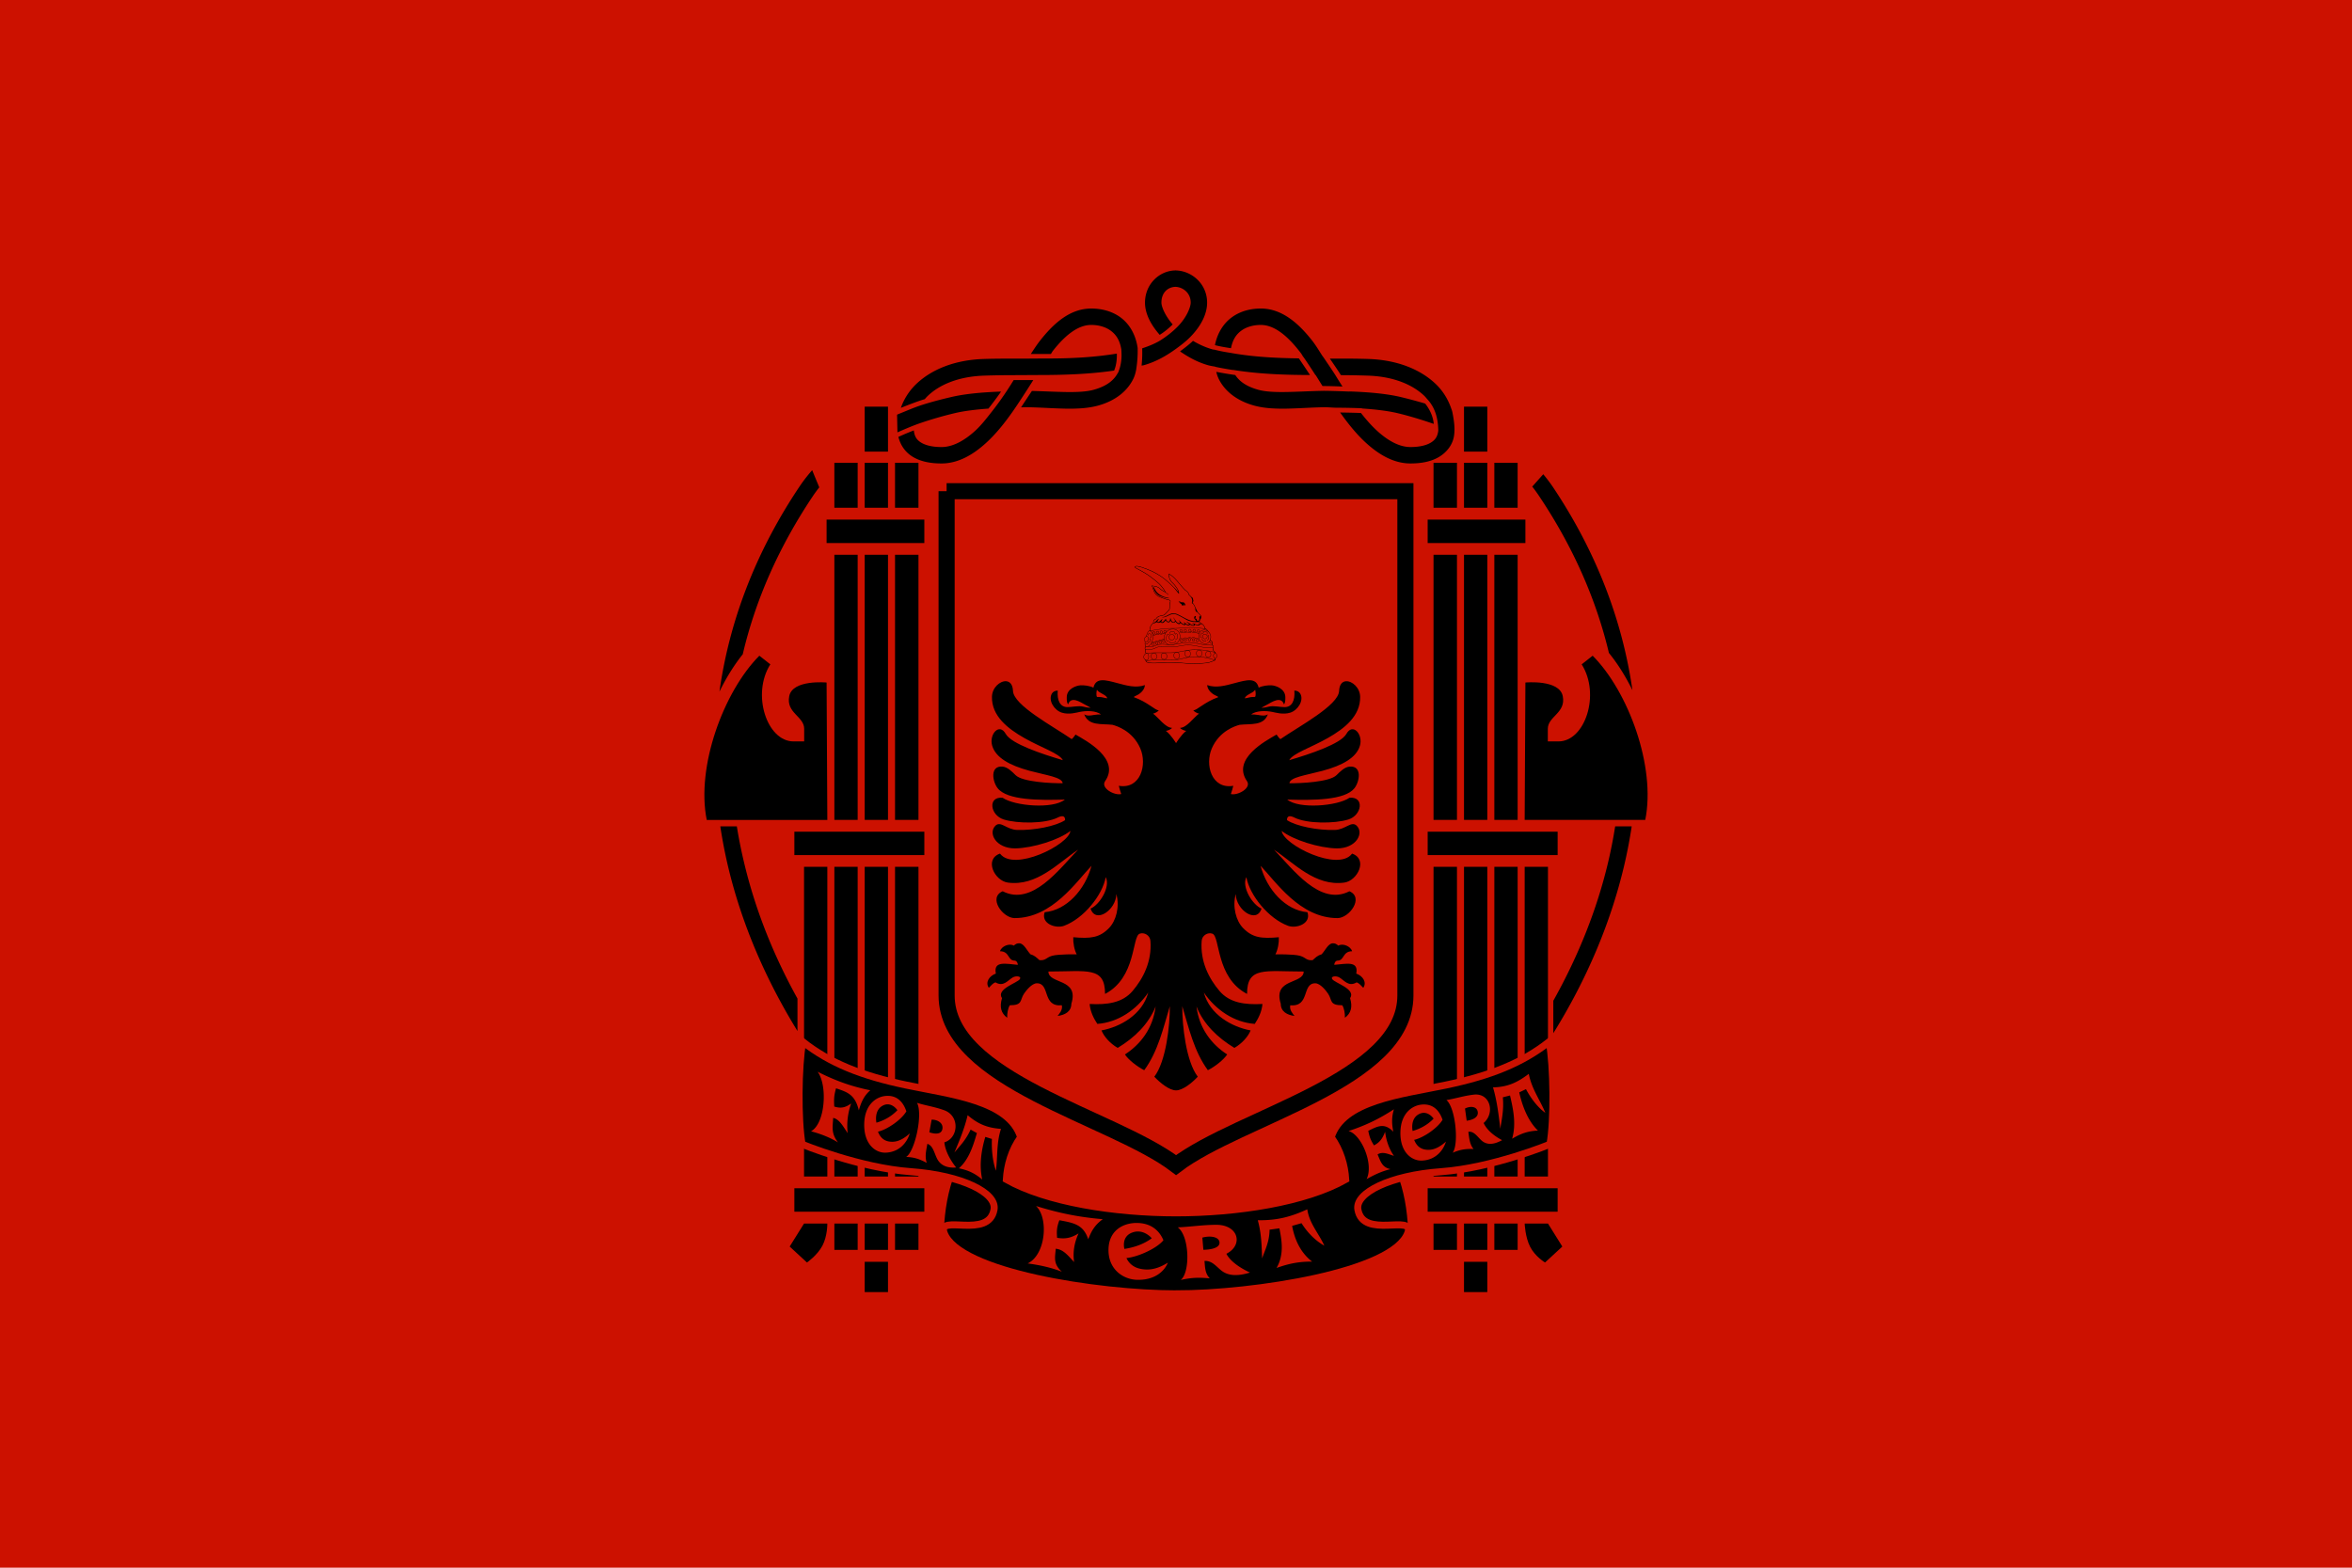 <svg xmlns="http://www.w3.org/2000/svg" height="600" width="900"><path d="M 0,0 H 900 V 600 H 0 Z" fill="#c10"/><path d="m 449.672,103.455 v 0.046 c -6.082,0.14 -11.532,5.256 -11.532,12.33 0,4.064 2.055,8.249 5.626,12.326 2.059,-1.292 3.562,-2.63 4.969,-3.983 -2.933,-3.374 -4.313,-6.824 -4.313,-8.342 0,-3.991 2.599,-5.981 5.344,-6.048 2.758,0.067 5.858,2.204 5.858,6.048 0,1.62 -1.451,5.528 -4.875,9.048 -1.892,1.944 -3.884,3.512 -6.14,5.015 -2.134,1.419 -4.811,2.521 -7.547,3.422 0.058,1.873 0.033,4.252 -0.234,6.61 0.28,-0.054 0.573,-0.063 0.843,-0.142 4.886,-1.399 8.829,-3.744 12.328,-6.282 1.971,-1.428 3.939,-2.942 5.624,-4.687 4.035,-4.171 6.282,-8.701 6.282,-12.983 0,-7.225 -5.904,-12.197 -12,-12.33 v -0.046 h -0.236 z m -32.109,14.626 c -8.176,0 -14.479,5.776 -19.641,12.374 -1.246,1.591 -2.358,3.324 -3.47,5.015 h 7.687 c 0.236,-0.347 0.454,-0.805 0.704,-1.123 4.7,-6.006 9.636,-9.985 14.718,-9.985 2.58,0 5.241,0.646 7.265,2.063 2.026,1.419 3.661,3.531 4.267,7.407 0.009,0.063 -0.006,0.163 0,0.234 0.033,0.278 0.029,0.589 0.046,0.889 0.001,0.038 -0.004,0.058 0,0.096 0.109,2.007 -0.142,4.428 -0.889,6.514 -0.086,0.215 -0.134,0.447 -0.234,0.658 -0.044,0.09 -0.048,0.192 -0.096,0.28 h -0.046 c -1.376,2.668 -3.891,5.189 -9.47,6.704 -5.281,1.436 -13.859,0.663 -23.53,0.422 -0.92,1.328 -2.632,3.953 -4.171,6.282 a 48.69,48.69 0 0 1 2.858,-0.046 c 9.811,0.196 19.004,1.434 26.53,-0.61 7.16,-1.946 11.49,-5.944 13.595,-10.313 0.606,-1.256 0.884,-2.473 1.125,-3.704 0.006,-0.036 -0.006,-0.104 0,-0.14 0.395,-2.446 0.556,-5.132 0.518,-7.265 -0.004,-0.153 0.001,-0.37 0,-0.518 a 3.383,3.383 0 0 0 -0.048,-0.422 c -0.83,-5.306 -3.437,-9.272 -6.797,-11.624 -3.36,-2.35 -7.342,-3.188 -10.923,-3.188 z m 64.875,0 c -3.581,0 -7.468,0.836 -10.831,3.186 -3.186,2.229 -5.739,5.929 -6.702,10.829 1.927,0.512 4.179,0.876 6.14,1.171 0.675,-3.502 2.204,-5.502 4.125,-6.843 2.026,-1.419 4.687,-2.063 7.265,-2.063 5.084,0 10.02,3.98 14.72,9.985 0.261,0.334 0.542,0.667 0.797,1.031 0.217,0.311 0.393,0.667 0.608,0.983 0.199,0.291 0.41,0.564 0.61,0.843 a 240.966,240.966 0 0 1 4.173,6.328 h 0.094 c 0.916,1.465 1.756,2.841 2.624,4.219 2.412,0 5.178,0.081 7.641,0.188 -0.6,-0.945 -1.196,-1.884 -1.829,-2.906 l -0.889,-1.453 c -1.25,-1.973 -2.864,-4.313 -4.219,-6.328 -0.311,-0.475 -0.679,-0.93 -0.985,-1.407 -1.171,-1.823 -2.272,-3.682 -3.61,-5.39 -5.162,-6.598 -11.559,-12.376 -19.733,-12.376 z m -25.923,12.374 c -1.361,1.29 -3.146,2.674 -4.969,4.031 3.115,2.139 6.523,4.091 10.735,5.296 0.556,0.161 1.135,0.268 1.733,0.376 0.335,0.058 0.717,0.109 1.031,0.188 0.004,0.017 -0.004,0.029 0,0.046 1.927,0.431 4.457,0.87 6.704,1.219 -0.006,-0.019 0.008,-0.031 0,-0.048 9.502,1.557 19.476,1.948 29.532,1.969 a 469.817,469.817 0 0 0 -4.267,-6.374 c -8.772,-0.105 -17.266,-0.575 -25.077,-1.923 -0.309,-0.044 -0.74,-0.134 -1.077,-0.188 -1.927,-0.295 -4.098,-0.679 -6.142,-1.217 -0.017,-0.005 -0.077,0.004 -0.094,0 -0.197,-0.044 -0.418,-0.038 -0.61,-0.096 -2.818,-0.805 -5.268,-1.963 -7.499,-3.28 z m -29.157,4.875 c -8.264,1.367 -17.239,1.89 -26.53,1.875 -2.766,-0.004 -5.532,0.04 -8.298,0.048 -5.406,0.011 -10.769,-0.038 -16.171,0.14 -11.247,0.37 -20.07,4.127 -25.783,9.61 a 23.467,23.467 0 0 0 -5.858,9.094 c 2.818,-1.125 6.759,-2.643 9.142,-3.328 0.364,-0.416 0.709,-0.82 1.125,-1.219 4.424,-4.248 11.649,-7.453 21.608,-7.783 4.07,-0.134 8.302,-0.186 12.47,-0.186 2.837,0 5.528,-0.048 8.344,-0.048 9.897,0 19.716,-0.337 29.109,-1.733 l -0.188,-0.048 c 0.82,-1.762 1.112,-4.392 1.031,-6.422 z m 81.516,1.923 c 1.472,2.157 3.136,4.557 4.217,6.326 3.485,0.01 6.974,0.077 10.361,0.19 9.96,0.326 17.183,3.533 21.61,7.781 0.426,0.408 0.738,0.847 1.125,1.265 3.019,3.251 4.029,7.315 4.171,11.578 0.011,0.364 -0.023,0.723 -0.094,1.077 -0.364,1.865 -1.183,2.971 -2.764,3.939 -1.583,0.966 -4.148,1.687 -7.783,1.687 -4.198,0 -8.563,-2.35 -12.843,-6.282 -2.134,-1.959 -4.146,-4.263 -6.094,-6.75 -1.957,-0.077 -5.08,-0.153 -7.969,-0.188 2.91,4.104 6.104,8.139 9.796,11.532 4.917,4.514 10.635,7.969 17.111,7.969 4.397,0 8.116,-0.776 11.063,-2.578 2.866,-1.752 5.038,-4.555 5.578,-7.829 0.498,-3.008 0.006,-6.081 -0.562,-9.048 a 9.012,9.012 0 0 0 -0.47,-1.545 c -1.154,-3.378 -3.056,-6.638 -5.904,-9.376 -5.712,-5.482 -14.536,-9.24 -25.783,-9.61 -4.934,-0.163 -9.836,-0.144 -14.766,-0.14 z m -43.453,5.061 a 12.268,12.268 0 0 0 0.891,2.626 c 2.105,4.369 6.527,8.367 13.687,10.313 7.526,2.043 16.673,0.805 26.484,0.61 1.624,-0.033 3.33,0.171 5.017,0.186 2.655,0.009 5.538,0.061 7.875,0.142 h 0.046 c 0.525,0.019 1.281,0.031 1.687,0.046 v 0.096 c 5.038,0.339 9.782,0.886 13.407,1.733 4.008,0.937 8.887,2.373 14.109,4.171 -0.184,-2.162 -1.018,-4.884 -3.28,-7.781 a 184.236,184.236 0 0 0 -9.47,-2.53 c -5.482,-1.284 -12.408,-1.869 -19.453,-2.109 v 0.046 a 386.837,386.837 0 0 0 -9.14,-0.282 c -0.293,0.004 -0.648,-0.005 -0.939,0 -10.165,0.203 -19.246,1.119 -24.748,-0.376 -4.863,-1.321 -7.419,-3.399 -8.908,-5.672 a 145.967,145.967 0 0 1 -7.265,-1.217 z m -77.53,3.144 c -0.763,1.246 -1.537,2.467 -2.25,3.562 a 118.8,118.8 0 0 1 -6.188,8.626 c -2.038,2.59 -4.006,5.128 -6.234,7.171 -4.282,3.932 -8.737,6.282 -12.939,6.282 -3.633,0 -6.197,-0.721 -7.781,-1.687 -1.581,-0.968 -2.352,-2.074 -2.718,-3.939 a 6.945,6.945 0 0 1 -0.094,-0.748 c -0.822,0.322 -1.673,0.658 -2.578,1.029 -1.309,0.541 -2.21,0.958 -3.328,1.453 0.75,3.155 2.64,5.883 5.438,7.595 2.946,1.802 6.665,2.578 11.061,2.578 6.477,0 12.242,-3.454 17.157,-7.969 3.809,-3.498 7.106,-7.668 10.079,-11.908 1.821,-2.592 3.531,-5.262 5.25,-7.921 0.901,-1.396 1.733,-2.701 2.626,-4.125 z m -4.831,4.407 c -6.857,0.249 -13.599,0.815 -18.935,2.063 -3.272,0.765 -7.246,1.744 -11.438,3.092 -3.14,1.012 -5.975,2.306 -9.048,3.516 -0.128,0.052 -0.243,0.136 -0.374,0.188 l 0.142,6.75 c 2.895,-1.261 5.822,-2.544 8.812,-3.562 a 144.052,144.052 0 0 1 13.359,-3.843 c 3.456,-0.809 7.894,-1.342 12.656,-1.687 1.24,-1.578 3.403,-4.432 4.829,-6.518 z m -72.28,30.092 a 58.735,58.735 0 0 0 -4.921,6.376 c -16.863,25.183 -26.818,51.669 -30.564,78.376 2.588,-5.296 5.603,-10.154 8.952,-14.344 0.006,-0.017 -10e-4,-0.077 0,-0.094 4.833,-20.55 13.687,-40.817 26.814,-60.422 a 51.546,51.546 0 0 1 2.438,-3.328 c -1.027,-2.486 -1.553,-3.719 -2.72,-6.564 z m 279.75,1.547 -4.217,4.735 c 0.924,1.152 1.787,2.358 2.626,3.61 13.039,19.476 21.865,39.633 26.716,60.048 3.376,4.142 6.383,8.979 9,14.249 -3.805,-26.515 -13.725,-52.806 -30.468,-77.812 a 59.895,59.895 0 0 0 -3.658,-4.829 z m 29.111,93.47 c 0.901,10.792 0.719,21.585 -0.422,32.344 h 5.672 c 0.911,-8.465 -0.454,-18.491 -3.658,-28.031 a 68.67,68.67 0 0 0 -1.593,-4.313 z m -339.282,0.47 a 69.792,69.792 0 0 0 -1.405,3.843 c -3.201,9.541 -4.568,19.566 -3.658,28.031 h 5.484 a 171.694,171.694 0 0 1 -0.422,-31.875 z m -4.735,40.827 c 0.767,5.051 1.725,10.085 2.906,15.094 5.135,21.732 14.166,42.997 26.626,63.234 v -12.422 c -9.389,-16.936 -16.279,-34.463 -20.484,-52.265 a 184.708,184.708 0 0 1 -2.718,-13.641 z m 342.422,0 a 184.419,184.419 0 0 1 -2.67,13.641 c -4.275,18.096 -11.373,35.914 -21,53.109 v 12.422 c 12.727,-20.486 21.888,-42.046 27.094,-64.077 a 188.39,188.39 0 0 0 2.906,-15.094 z" fill-rule="evenodd"/><path d="m 330.878,155.638 v 17.214 h 8.916 V 155.638 h -8.914 z m 229.328,0 v 17.214 h 8.914 V 155.638 Z m -240.934,21.475 v 17.214 h 8.914 V 177.113 Z m 11.605,0 v 17.214 h 8.916 V 177.113 h -8.914 z m 11.607,0 v 17.214 h 8.971 V 177.113 Z m 206.059,0 v 17.214 h 8.971 V 177.113 Z m 11.663,0 v 17.214 h 8.914 V 177.113 Z m 11.607,0 v 17.214 h 8.914 V 177.113 Z m -255.514,21.755 v 8.971 h 37.399 v -8.971 z m 230.001,0 v 8.971 h 37.399 v -8.971 z M 319.273,212.325 V 313.812 h 8.914 V 212.325 Z m 11.605,0 V 313.812 h 8.916 V 212.325 h -8.914 z m 11.607,0 V 313.812 h 8.971 V 212.325 Z m 206.059,0 V 313.812 h 8.971 V 212.325 Z m 11.663,0 V 313.812 h 8.914 V 212.325 Z m 11.607,0 V 313.812 h 8.914 V 212.325 Z m -281.249,38.632 c -13.652,13.729 -24.255,42.445 -20.13,62.856 h 46.146 l -0.282,-52.595 c 0,0 -13.004,-1.256 -14.296,5.214 -1.294,6.47 5.718,7.71 5.718,12.504 v 4.821 h -4.093 c -10.141,0 -16.127,-18.019 -8.86,-29.492 z m 318.87,0 -4.204,3.309 c 7.267,11.473 1.282,29.492 -8.86,29.492 h -4.093 v -4.821 c 0,-4.794 7.012,-6.035 5.718,-12.504 -1.292,-6.47 -14.296,-5.214 -14.296,-5.214 l -0.282,52.593 h 46.146 c 4.125,-20.41 -6.479,-49.125 -20.128,-62.854 z m -305.471,67.342 v 8.971 h 49.735 v -8.971 z m 242.337,0 v 8.971 h 49.735 v -8.971 z m -238.635,13.457 v 118.532 h 8.914 V 331.754 h -8.914 z m 11.607,0 v 118.532 h 8.914 V 331.754 h -8.914 z m 11.605,0 v 118.532 h 8.916 V 331.754 h -8.914 z m 11.607,0 v 118.532 h 8.971 V 331.754 h -8.971 z m 206.059,0 v 118.532 h 8.971 V 331.754 h -8.971 z m 11.663,0 v 118.532 h 8.914 V 331.754 h -8.914 z m 11.607,0 v 118.532 h 8.914 V 331.754 h -8.914 z m 11.605,0 v 118.532 h 8.916 V 331.754 h -8.914 z M 303.964,454.773 v 8.971 h 49.735 v -8.971 z m 242.337,0 v 8.971 h 49.735 v -8.971 z m -238.635,13.514 -5.496,8.801 6.617,6.113 c 0,0 3.983,-2.745 5.933,-6.473 1.948,-3.728 1.859,-8.442 1.859,-8.442 h -8.914 z m 11.607,0 v 10.091 h 8.914 v -10.093 h -8.914 z m 11.605,0 v 10.091 h 8.916 v -10.093 h -8.914 z m 11.607,0 v 10.091 h 8.971 v -10.093 h -8.971 z m 206.059,0 v 10.091 h 8.971 v -10.093 h -8.971 z m 11.663,0 v 10.091 h 8.914 v -10.093 h -8.914 z m 11.607,0 v 10.091 h 8.914 v -10.093 h -8.914 z m 11.605,0 c 0,0 0.178,5.243 2.128,8.971 1.948,3.728 5.666,5.942 5.666,5.942 l 6.617,-6.113 -5.496,-8.803 h -8.914 z m -252.541,14.632 v 11.607 h 8.916 v -11.607 h -8.914 z m 229.328,0 v 11.607 h 8.914 v -11.607 z" fill-rule="evenodd"/><path d="m 362.224,187.99 v 192.995 c 0,32.718 63.32,46.3 87.805,64.928 24.485,-18.629 87.75,-32.21 87.75,-64.928 V 187.99 H 362.222 Z" fill="none" stroke="#000" stroke-width="6.161"/><path d="m 364.089,448.647 c -2.607,6.774 -3.914,14.201 -4.252,22.108 l 17.431,5.103 6.378,-19.558 z m 171.824,0 c 2.605,6.774 3.911,14.201 4.252,22.108 l -17.433,5.103 -6.378,-19.558 z" fill-rule="evenodd" stroke="#c10" stroke-width="2.691"/><path d="m 450.013,495.201 c -29.712,0 -83.329,-8.172 -88.76,-23.383 -2.643,-7.399 17.118,2.64 19.119,-8.914 1.102,-6.362 -12.207,-13.049 -31.848,-14.467 -19.641,-1.419 -41.603,-10.486 -41.603,-10.486 -1.672,-9.278 -1.484,-30.033 0.224,-39.249 10.447,8.193 22.428,12.997 39.642,16.597 17.16,3.588 39.404,5.891 43.79,19.961 -3.585,4.961 -5.166,10.762 -5.496,16.148 15.383,8.714 41.53,12.784 64.93,12.784 23.398,0 49.547,-4.07 64.928,-12.786 -0.33,-5.385 -1.969,-11.185 -5.551,-16.146 4.386,-14.07 26.63,-16.373 43.792,-19.961 17.214,-3.6 29.195,-8.404 39.642,-16.597 1.706,9.217 1.95,29.971 0.28,39.249 0,0 -21.964,9.067 -41.605,10.486 -19.641,1.419 -33.006,8.105 -31.904,14.465 2.001,11.555 21.761,1.514 19.119,8.914 -5.431,15.213 -59.195,23.383 -88.702,23.383 z" fill-rule="evenodd" stroke="#c10" stroke-width="2.691"/><path d="m 571.309,416.168 c 5.63,-0.115 9.406,-1.917 13.681,-5.181 1.15,5.877 4.3,9.941 6.349,14.942 -2.942,-2.089 -5.54,-5.551 -7.422,-9.081 l -2.578,1.236 c 1.175,5.256 3.318,10.902 7.164,14.634 -3.748,0.15 -6.45,1.073 -9.884,3.109 1.693,-5.82 0.301,-11.764 -0.805,-16.551 l -2.749,0.692 c 0.466,5.068 -0.518,8.743 -0.958,12.063 -0.644,-5.3 -1.254,-10.603 -2.799,-15.865 z m -7.327,2.78 c -3.751,0.418 -6.991,1.503 -10.499,2.072 3.495,2.916 4.838,16.94 2.375,20.174 2.91,-1.234 4.881,-1.528 7.988,-1.445 -1.486,-1.783 -1.629,-4.108 -1.982,-6.56 2.122,-0.368 3.393,1.812 5.036,3.295 1.534,1.38 3.949,2.088 7.886,-0.121 -2.404,-1.235 -5.651,-3.473 -7.077,-6.556 4.488,-3.799 2.557,-11.565 -3.727,-10.861 z m 1.484,6.619 c 0.341,2.266 -2.364,3.134 -4.236,3.364 l -0.642,-4.658 c 1.836,-0.97 4.535,-0.974 4.879,1.294 z m -24.33,10.689 c 3.627,-0.817 9.002,-4.543 10.861,-7.683 -0.964,-2.896 -3.192,-6.312 -8.032,-5.814 -3.776,0.387 -7.936,3.47 -8.093,10.528 -0.171,7.662 4.271,11.061 8.25,10.9 5.306,-0.22 8.166,-3.932 9.18,-7.273 -2.224,1.982 -4.346,3.102 -6.521,3.153 -2.404,0.058 -4.495,-0.843 -5.645,-3.811 z m 1.587,-9.715 c -3.188,1.909 -2.183,6.314 -2.183,6.314 2.806,-0.801 5.615,-2.233 8.032,-4.723 0,0 -2.425,-3.642 -5.849,-1.591 z m -26.697,6.345 c 5.893,-1.95 11.134,-4.271 17.364,-8.331 -1.003,3.311 -0.748,5.906 -0.24,8.578 -3.393,-3.464 -5.837,-2.189 -9.573,-0.326 0.518,2.657 1.014,3.642 2.178,5.573 2.105,-1.096 3.232,-2.492 4.259,-5.214 0.447,3.479 1.534,6.581 3.383,9.226 -2.272,-0.723 -4.332,-1.779 -6.266,-0.56 1.238,2.843 1.714,4.907 4.932,5.636 -3.234,0.776 -6.144,2.12 -9.125,3.815 2.841,-5.864 -2.134,-17.195 -6.912,-18.395 z m -145.752,-6.081 c 4.336,3.738 8.028,4.896 12.763,5.25 -1.792,5.375 -1.236,10.693 -1.944,15.995 -1.292,-3.635 -1.7,-8.105 -1.534,-12.144 l -2.521,-0.786 c -1.489,4.907 -2.417,10.777 -1.185,16.307 -2.919,-2.429 -5.396,-3.544 -8.933,-4.288 3.93,-3.397 5.565,-8.99 6.895,-13.482 l -2.408,-1.328 c -1.944,4.279 -4.359,6.481 -6.197,8.78 1.911,-4.581 3.853,-9.142 5.061,-14.304 z m -8.939,-1.875 c -3.625,-1.327 -6.981,-1.771 -10.428,-2.839 2.331,4.447 -0.855,18.686 -4.169,20.689 3.1,0.146 5.022,0.773 7.89,2.289 -0.819,-2.419 -0.215,-4.742 0.23,-7.286 2.091,0.623 2.582,3.328 3.642,5.527 0.991,2.051 3.015,3.853 7.38,3.529 -1.848,-2.312 -4.162,-5.987 -4.512,-9.64 5.377,-1.614 6.035,-10.049 -0.033,-12.268 z m -0.715,7.114 c -0.399,2.36 -3.19,1.951 -5.005,1.309 l 0.876,-4.821 c 2.015,-0.092 4.528,1.152 4.129,3.512 z m -24.659,1.079 c 3.627,-0.824 9.002,-4.597 10.861,-7.777 -0.964,-2.933 -3.192,-6.391 -8.032,-5.885 -3.776,0.393 -7.936,3.514 -8.093,10.658 -0.171,7.756 4.271,11.197 8.25,11.034 5.306,-0.224 8.166,-3.98 9.18,-7.363 -2.224,2.007 -4.346,3.14 -6.521,3.192 -2.404,0.058 -4.495,-0.851 -5.645,-3.859 z m 1.587,-9.834 c -3.188,1.932 -2.183,6.393 -2.183,6.393 2.806,-0.813 5.615,-2.262 8.032,-4.781 0,0 -2.425,-3.686 -5.847,-1.61 z m -24.682,-13.102 c 6.416,3.213 12.406,5.53 20.158,7.093 -2.538,2.191 -3.562,4.796 -4.39,7.683 -1.465,-6.069 -4.351,-6.972 -8.722,-8.435 -0.813,2.883 -0.83,4.212 -0.686,6.976 2.484,0.78 4.208,0.452 6.483,-1.177 a 25.279,25.279 0 0 0 -1.342,11.36 c -1.758,-2.594 -3.155,-5.318 -5.542,-5.839 -0.234,3.665 -0.796,5.967 1.836,9.372 -3.378,-2.032 -6.728,-3.27 -10.319,-4.244 5.484,-2.977 6.374,-17.624 2.523,-22.788 z m 118.167,71.312 c 4.725,-0.504 11.732,-3.803 14.151,-6.824 -1.254,-3.023 -4.16,-6.686 -10.463,-6.613 -4.923,0.058 -10.344,2.814 -10.547,9.96 -0.222,7.754 5.567,11.597 10.75,11.789 6.912,0.249 10.639,-3.261 11.962,-6.56 -2.898,1.812 -5.661,2.758 -8.496,2.617 -3.134,-0.155 -5.858,-1.254 -7.357,-4.369 z m 2.068,-9.711 c -4.154,1.652 -2.845,6.211 -2.845,6.211 3.658,-0.564 7.315,-1.764 10.465,-4.075 0,0 -3.159,-3.911 -7.62,-2.135 z m 48.186,-4.779 c 7.534,0.125 12.813,-1.367 18.949,-4.177 0.765,5.423 4.442,9.266 6.523,13.923 -3.656,-2.032 -6.671,-5.302 -8.724,-8.607 l -3.604,1.024 c 0.88,4.856 3.006,10.104 7.652,13.675 -5.026,-0.017 -8.755,0.717 -13.606,2.436 3.021,-5.25 1.94,-10.742 1.093,-15.165 l -3.765,0.519 c -0.038,4.654 -1.836,7.974 -2.856,10.992 -0.167,-4.875 -0.288,-9.748 -1.662,-14.62 z m -15.989,1.756 c -5.195,0.033 -9.757,0.771 -14.634,0.978 4.491,3.23 4.867,17.195 1.144,20.135 4.127,-0.92 6.863,-1.01 11.12,-0.613 -1.854,-1.909 -1.804,-4.217 -2.032,-6.671 2.952,-0.146 4.466,2.134 6.567,3.763 1.959,1.518 5.201,2.459 10.842,0.684 -3.173,-1.463 -7.397,-4.003 -9.031,-7.188 6.56,-3.288 4.721,-11.143 -3.978,-11.088 z m 1.342,6.679 c 0.232,2.272 -3.573,2.85 -6.169,2.887 l -0.393,-4.658 c 2.622,-0.771 6.328,-0.498 6.562,1.771 z m -70.204,-13.879 c 8.132,2.521 15.723,4.221 25.549,5.049 -3.219,2.312 -4.514,4.888 -5.565,7.716 -1.856,-5.672 -5.515,-6.288 -11.055,-7.309 -1.029,2.822 -1.05,4.093 -0.87,6.721 3.15,0.533 5.335,0.073 8.218,-1.679 -1.616,3.529 -2.25,7.177 -1.7,10.965 -2.227,-2.327 -3.999,-4.808 -7.026,-5.103 -0.293,3.521 -1.006,5.77 2.329,8.795 -4.279,-1.652 -8.528,-2.55 -13.077,-3.171 6.951,-3.314 8.078,-17.379 3.197,-21.983 z" fill="#c10" fill-rule="evenodd"/><path d="m 463.859,246.266 c 0.368,1.223 -0.081,2.611 1.081,3.385 0.082,0.939 0.019,2.141 0.019,2.998 -0.671,0.307 -1.936,0.939 -3.546,1.102 -1.61,0.163 -3.326,0.243 -4.242,0.243 -3.142,0 -6.282,-0.449 -9.178,-0.489 -3.1,-0.061 -8.709,0.857 -9.424,-0.368 -0.387,-0.855 -0.102,-2.059 -0.04,-3.1 -0.265,-0.307 -0.224,-0.999 -0.184,-1.488 0.123,-2.469 0.633,-5.16 1.631,-7.16 -0.019,-1.407 0.531,-2.387 1.367,-2.958 -0.04,-0.897 0.347,-1.488 1.001,-1.549 0.774,-1.327 2.059,-1.121 3.038,-1.489 0.408,-0.142 1.367,-1.407 1.978,-1.957 0.366,-0.307 0,-2.183 0.408,-2.896 0.081,-0.163 0.102,-0.449 0.038,-0.571 -0.284,-0.489 -0.916,-0.368 -1.445,-0.571 -1.102,-0.408 -2.734,-0.836 -3.55,-1.447 -0.55,-0.429 -0.939,-0.98 -1.244,-1.673 -0.286,-0.671 -0.489,-1.815 -0.876,-2.08 1.53,0.184 2.446,0.345 3.242,1.162 0.408,0.429 1.367,0.98 2.082,1.327 -1.551,-2.814 -3.427,-4.16 -5.649,-5.854 -2.856,-2.181 -5.998,-3.385 -6.058,-3.732 -0.082,-0.427 0.612,-0.427 0.937,-0.387 1.61,0.205 5.812,1.754 8.73,3.692 2.732,1.836 5.137,4.221 7.056,6.424 0,-1.02 -1.489,-3.038 -2.406,-3.815 -0.899,-0.753 -1.428,-2.059 -1.348,-3.343 2.264,1.06 3.796,3.732 6.242,6.199 0.774,0.449 1.305,0.98 1.388,1.693 0.449,0.45 1.183,1.225 1.528,1.409 -0.121,0.406 0.307,0.836 0.021,1.386 -0.061,0.163 -0.184,0.245 -0.163,0.427 0.836,0.491 1.284,2.408 1.877,3.387 0.408,0.652 1.367,1.304 1.428,1.733 0.102,0.817 -0.613,1.265 -0.675,2.019 0.226,0.429 0.571,0.571 0.838,0.694 0.692,0.51 1.265,1.081 1.265,1.936 h 0.243 c 1.407,1.001 1.754,2.511 1.754,4.61 0.633,0 1.081,0.652 0.836,1.102 z"/><path d="m 434.96,216.694 c -0.326,0 -0.713,0.081 -0.652,0.406 0.061,0.347 3.201,1.53 6.058,3.732 2.224,1.693 4.098,3.04 5.649,5.854 -0.715,-0.345 -1.673,-0.897 -2.08,-1.327 -0.796,-0.815 -1.714,-0.978 -3.243,-1.162 0.387,0.265 0.59,1.407 0.876,2.08 0.307,0.694 0.694,1.246 1.246,1.673 0.815,0.612 2.446,1.039 3.527,1.447 0.55,0.203 1.183,0.082 1.468,0.571 0.061,0.123 0.04,0.408 -0.04,0.571 -0.408,0.713 -0.042,2.59 -0.408,2.895 -0.613,0.552 -1.572,1.836 -1.978,1.98 -0.978,0.345 -2.264,0.142 -3.038,1.468 -0.652,0.081 -1.041,0.652 -1.001,1.53 0.897,-0.184 1.388,-1.367 2.162,-1.631 -0.163,0.387 -0.918,1.1 -0.47,1.325 0.389,0.184 1.551,-1.081 1.735,-1.265 0.102,0.288 -0.571,1.142 -0.347,1.265 0.529,0.307 1.468,-1.02 1.672,-1.346 0.51,1.815 1.796,1.386 1.693,-0.429 0.205,0.633 0.734,2.162 1.511,1.714 0.796,-0.47 -0.224,-1.346 -0.368,-1.794 0.715,0.694 0.958,1.61 1.775,2.162 a 0.897,0.897 0 0 0 0.612,0.019 c 0.307,-0.123 0.102,-0.51 -0.019,-0.652 -0.123,-0.184 -0.389,-0.51 -0.389,-0.51 0.307,0.163 0.491,0.449 1.164,1.06 0.671,0.592 0.958,0.633 1.202,0.51 0.226,-0.102 -0.265,-0.734 -0.468,-0.939 0.224,0.123 0.652,0.531 1.081,0.859 0.427,0.307 0.978,0.406 1.1,0.203 0.082,-0.144 -0.203,-0.345 -0.489,-0.571 a 8.918,8.918 0 0 1 -0.571,-0.47 c 0,0 0.265,0.042 0.755,0.347 0.489,0.288 1.202,0.836 1.468,0.897 0.51,0.123 0.753,0.061 0.753,-0.102 -0.019,-0.163 -0.224,-0.286 -0.427,-0.449 a 10.62,10.62 0 0 1 -0.408,-0.345 c 0,0 1.489,0.773 2.08,0.815 0.47,0.019 0.694,0 0.715,-0.184 0.019,-0.142 -0.368,-0.489 -0.368,-0.489 0.531,0.307 1.102,0.51 1.449,0.345 a 1.118,1.118 0 0 0 -0.184,-0.142 c -0.245,-0.102 -0.571,-0.245 -0.796,-0.59 -0.796,0.121 -3.222,0.203 -5.222,-0.958 -3.161,-1.836 -4.058,-2.082 -4.528,-2.082 -1.856,0 -2.856,1.572 -4.773,1.246 2.02,0 3.284,-1.959 5.323,-1.409 2.325,0.633 4.773,3.038 7.894,2.958 0.061,-0.613 -0.755,-0.734 -0.713,-1.388 0.038,-0.529 0.406,-0.796 0.612,-0.489 0.163,0.224 -0.326,0.673 -0.123,0.876 0.142,0.144 0.489,0.021 0.489,0.021 0,0 -0.04,0.489 0.082,0.633 0.102,0.163 0.387,0.224 0.734,0.265 0,-0.713 0.408,-0.427 0.163,-1.488 -0.061,-0.307 0.082,-0.245 0.224,-0.266 0.144,0 0.265,-0.142 0.102,-0.59 -0.265,-0.288 -0.633,-0.633 -0.897,-0.958 -0.694,-0.104 -1.081,-0.734 -0.876,-1.796 -0.288,-0.671 -0.592,-1.325 -0.98,-1.672 a 0.288,0.288 0 0 0 -0.123,0.04 c -0.184,0.061 -0.408,-0.243 -0.245,-0.387 0.061,-0.061 0.104,-0.427 0.104,-0.571 -0.021,-0.897 -0.47,-1.549 -0.92,-2.059 l -0.385,-0.389 c -0.082,-0.713 -0.613,-1.244 -1.388,-1.693 -2.448,-2.467 -3.978,-5.137 -6.24,-6.199 -0.082,1.284 0.449,2.59 1.346,3.345 0.59,0.51 1.426,1.53 1.936,2.467 h 0.021 c 0,0.019 0.734,1.102 0.531,1.794 -0.897,-1.039 -1.428,-1.794 -2.061,-2.588 -1.509,-1.532 -3.22,-3.04 -5.08,-4.284 -2.914,-1.936 -7.116,-3.489 -8.728,-3.692 -0.081,-0.019 -0.184,-0.019 -0.286,-0.019 z m 6.364,7.852 c 0.203,0.142 0.652,1.204 1.244,1.978 0.815,1.081 2.528,1.835 3.364,2.04 0.449,0.123 1.183,0.243 1.468,0.408 -0.633,0.163 -2.977,-0.531 -4.16,-1.185 -0.978,-0.652 -1.836,-2.059 -1.917,-3.242 z m 10.033,5.689 c 0.408,0 0.307,0.163 0.613,0.245 0.307,0.082 0.633,-0.019 0.958,0.082 a 0.744,0.744 0 0 1 0.326,0.284 c 0.081,0.144 0.184,0.184 0.243,0.288 0.123,0.203 0.104,0.406 0.104,0.59 h -0.266 v -0.307 c 0,-0.061 -0.019,-0.121 -0.142,-0.121 -0.144,0 -0.144,0.121 -0.144,0.182 0.021,0.061 0.021,0.123 -0.019,0.163 0,0.042 -0.019,0.061 -0.061,0.061 -0.04,0.021 -0.123,0.021 -0.123,0.021 -0.224,0 -0.449,0.019 -0.55,-0.061 -0.123,-0.081 -0.163,-0.224 -0.163,-0.366 0,-0.061 -0.019,-0.082 -0.042,-0.104 a 0.28,0.28 0 0 0 -0.081,-0.061 c -0.082,-0.038 -0.245,-0.081 -0.347,-0.182 -0.082,-0.082 -0.082,-0.163 -0.102,-0.224 0,-0.042 0.019,-0.144 0,-0.163 -0.082,-0.082 -0.163,-0.021 -0.288,-0.061 a 0.23,0.23 0 0 1 -0.161,-0.061 c -0.061,-0.042 -0.082,-0.082 -0.082,-0.163 v -0.042 z m -3.447,7.098 c 0,0 -0.184,0.857 -0.694,0.857 -0.713,0 -0.897,-0.368 -1.162,-0.796 0,0 -0.673,1.02 -1.223,1.02 -0.633,0 -0.796,-0.288 -0.796,-0.288 0,0 -0.368,0.268 -0.796,0.245 a 1.125,1.125 0 0 1 -0.694,-0.286 c 0,0 -0.939,0.715 -1.223,0.389 -0.817,0.55 -1.367,1.53 -1.348,2.916 -0.997,1.978 -1.509,4.691 -1.629,7.16 -0.042,0.489 -0.082,1.183 0.182,1.488 -0.061,1.041 -0.345,2.243 0.04,3.1 0.715,1.225 6.324,0.307 9.424,0.347 2.895,0.061 6.038,0.531 9.178,0.531 0.916,0 2.63,-0.102 4.242,-0.265 1.61,-0.163 2.875,-0.796 3.569,-1.102 0,-0.857 0.038,-2.059 -0.042,-2.998 -1.162,-0.774 -0.713,-2.162 -1.081,-3.385 0.245,-0.449 -0.203,-1.102 -0.836,-1.102 0,-2.099 -0.345,-3.61 -1.754,-4.608 h -0.243 c 0,-0.755 -0.45,-1.305 -1.041,-1.775 0,0.205 -0.531,0.266 -0.836,0.144 0,0.753 -1.551,0.366 -1.898,0.04 0.245,0.836 -1.386,0.571 -1.957,-0.019 0.061,0.692 -1.246,0.447 -1.673,-0.123 0.082,0.449 -0.345,0.489 -0.815,0.307 -0.47,-0.186 -1.001,-0.613 -1.121,-0.817 -0.021,0.224 -0.082,0.449 -0.288,0.51 -0.855,0.224 -1.591,-0.98 -1.591,-0.98 0,0 -0.142,0.449 -0.732,0.489 -0.92,0.061 -1.164,-0.999 -1.164,-0.999 z" fill="#c10"/><path d="m 462.372,251.63 c -0.673,-0.019 -1.001,-0.449 -1.02,-1.162 -0.019,-0.796 0.406,-1.327 1.223,-1.204 0.429,0.061 0.774,0.774 0.774,1.327 0,0.569 -0.449,1.079 -0.978,1.039 z" fill="none" stroke="#000" stroke-width=".123"/><path d="m 447.096,227.605 c -0.389,-0.368 -0.715,-0.613 -1.081,-0.92 m 17.847,19.581 c 0.364,1.223 -0.082,2.611 1.079,3.385 0.082,0.939 0.019,2.141 0.019,2.998 -0.671,0.307 -1.936,0.939 -3.546,1.102 -1.61,0.163 -3.326,0.243 -4.242,0.243 -3.142,0 -6.282,-0.449 -9.178,-0.489 -3.1,-0.061 -8.709,0.857 -9.424,-0.368 -0.387,-0.855 -0.102,-2.059 -0.04,-3.1 -0.265,-0.307 -0.224,-0.999 -0.184,-1.488 0.123,-2.469 0.633,-5.16 1.631,-7.16 -0.019,-1.407 0.531,-2.387 1.367,-2.958 -0.04,-0.897 0.347,-1.488 1.001,-1.549 0.774,-1.327 2.059,-1.121 3.038,-1.489 0.408,-0.142 1.367,-1.407 1.978,-1.957 0.366,-0.307 0,-2.183 0.408,-2.896 0.081,-0.163 0.102,-0.449 0.038,-0.571 -0.284,-0.489 -0.916,-0.368 -1.445,-0.571 -1.102,-0.408 -2.734,-0.836 -3.55,-1.447 -0.55,-0.429 -0.939,-0.98 -1.244,-1.673 -0.286,-0.671 -0.489,-1.815 -0.876,-2.08 1.53,0.184 2.446,0.345 3.242,1.162 0.408,0.429 1.367,0.98 2.082,1.327 -1.551,-2.814 -3.427,-4.16 -5.649,-5.854 -2.856,-2.181 -5.998,-3.385 -6.058,-3.732 -0.082,-0.427 0.612,-0.427 0.937,-0.387 1.61,0.205 5.812,1.754 8.73,3.692 2.732,1.836 5.137,4.221 7.056,6.424 0,-1.02 -1.489,-3.038 -2.406,-3.815 -0.899,-0.753 -1.428,-2.059 -1.348,-3.343 2.264,1.06 3.796,3.732 6.242,6.199 0.774,0.449 1.305,0.98 1.388,1.693 0.449,0.45 1.183,1.225 1.528,1.409 -0.121,0.406 0.307,0.836 0.021,1.386 -0.061,0.163 -0.184,0.245 -0.163,0.427 0.713,0.592 1.284,2.408 1.877,3.387 0.408,0.652 1.367,1.304 1.428,1.733 0.102,0.817 -0.613,1.265 -0.675,2.019 0.226,0.429 0.571,0.571 0.838,0.694 0.692,0.51 1.265,1.081 1.265,1.936 h 0.243 c 1.407,1.001 1.754,2.511 1.754,4.61 0.633,0 1.081,0.652 0.836,1.102 z" fill="none" stroke="#000" stroke-width=".123"/><path d="m 454.56,245.919 c -0.652,0 -1.305,0.061 -1.999,0.184 -2.509,0.408 -3.815,0.755 -6.709,0.51 -2.122,-0.163 -3.102,0.142 -4.447,0.774 -0.307,0.144 -1.06,0.163 -1.693,0.205 -0.613,0.019 -1.06,0 -1.06,0 -0.265,0 -0.531,0.224 -0.531,0.489 a 0.518,0.518 0 0 0 0.491,0.531 c 0,0 0.489,0.019 1.162,0 0.673,-0.042 1.447,-0.184 2.061,-0.47 1.304,-0.613 1.917,-0.755 3.914,-0.592 2.998,0.245 4.488,-0.102 6.978,-0.529 2.569,-0.429 4.71,0.121 6.709,0.55 1.733,0.366 4.363,0.387 4.363,0.387 0.266,0 0.51,-0.245 0.531,-0.51 a 0.533,0.533 0 0 0 -0.51,-0.51 c 0,0 -2.651,-0.04 -4.16,-0.366 -1.511,-0.307 -3.182,-0.694 -5.099,-0.652 z" fill="#c10"/><path d="m 454.56,245.919 c -0.652,0 -1.305,0.061 -1.999,0.184 -2.509,0.408 -3.815,0.755 -6.709,0.51 -2.122,-0.163 -3.102,0.142 -4.447,0.774 -0.307,0.144 -1.06,0.163 -1.693,0.205 -0.613,0.019 -1.06,0 -1.06,0 -0.265,0 -0.531,0.224 -0.531,0.489 a 0.518,0.518 0 0 0 0.491,0.531 c 0,0 0.489,0.019 1.162,0 0.673,-0.042 1.447,-0.184 2.061,-0.47 1.304,-0.613 1.917,-0.755 3.914,-0.592 2.998,0.245 4.488,-0.102 6.978,-0.529 2.569,-0.429 4.71,0.121 6.709,0.55 1.733,0.366 4.363,0.387 4.363,0.387 0.266,0 0.51,-0.245 0.531,-0.51 a 0.533,0.533 0 0 0 -0.51,-0.51 c 0,0 -2.651,-0.04 -4.16,-0.366 -1.511,-0.307 -3.182,-0.694 -5.099,-0.652 z m -2.998,-3.753 c 0.529,0.163 0.857,0.042 1.081,-0.307 0.449,0.429 1.346,0.349 1.629,-0.059 0.675,0.633 1.532,0.286 1.775,-0.082 0.408,0.633 1.143,0.552 1.572,0.184 0.243,0.387 0.978,0.652 1.407,0.368 m 2.243,-1.714 c -1.53,0 -2.734,-0.245 -4.202,-0.368 -1.468,-0.102 -3.079,-0.038 -5.158,0.184 -1.999,0.224 -3.999,0.04 -5.937,0.224 -2.038,0.184 -4.363,0.491 -6.096,0.958 m 1.242,1.511 c 0.326,0.224 1.041,0 1.265,-0.408 0.345,0.326 1.142,0.366 1.325,-0.205 0.408,0.449 1.081,0.368 1.327,-0.121 0.51,0.427 1.041,0.265 1.367,-0.042" fill="none" stroke="#000" stroke-width=".123"/><path d="m 441.711,246.594 a 0.479,0.479 0 1 1 -0.958,0 0.479,0.479 0 1 1 0.958,0 z m 4.547,-4.856 c 0,0.286 -0.203,0.489 -0.468,0.489 a 0.479,0.479 0 1 1 0,-0.958 0.46,0.46 0 0 1 0.468,0.47 z m 6.343,3.508 a 0.496,0.496 0 0 1 -0.489,0.489 0.479,0.479 0 0 1 -0.47,-0.489 0.46,0.46 0 0 1 0.47,-0.47 0.479,0.479 0 0 1 0.489,0.47 z m -6.792,0.184 a 0.479,0.479 0 1 1 -0.958,0 c 0,-0.266 0.205,-0.47 0.491,-0.47 a 0.46,0.46 0 0 1 0.468,0.47 z m 18.05,0.836 c -0.692,0 -0.774,-0.489 -1.244,-0.694 m -11.258,-0.918 c 0.491,-0.449 1.001,-0.286 1.204,-0.019 0.345,-0.571 1.327,-0.836 1.775,-0.144 0.307,-0.55 1.162,-0.753 1.53,-0.203 0.59,-0.55 1.223,-0.449 1.53,0.102 0.366,-0.307 0.671,-0.307 1.039,-0.123 m -17.826,1.754 c 0.326,-0.427 0.897,-0.387 1.121,-0.04 0.347,-0.55 0.958,-0.836 1.449,-0.408 0.142,-0.489 0.836,-0.857 1.325,-0.387 a 0.807,0.807 0 0 1 1.041,-0.531" fill="none" stroke="#000" stroke-width=".123"/><path d="m 443.118,246.165 a 0.496,0.496 0 0 1 -0.489,0.489 0.479,0.479 0 0 1 -0.47,-0.489 0.46,0.46 0 0 1 0.47,-0.47 0.479,0.479 0 0 1 0.489,0.47 z m 1.346,-0.387 a 0.479,0.479 0 0 1 -0.47,0.489 0.496,0.496 0 0 1 -0.489,-0.489 0.479,0.479 0 0 1 0.489,-0.47 0.46,0.46 0 0 1 0.47,0.47 z m 9.565,-0.796 a 0.496,0.496 0 0 1 -0.489,0.489 0.496,0.496 0 0 1 -0.491,-0.489 c 0,-0.266 0.224,-0.491 0.491,-0.491 0.265,0 0.489,0.224 0.489,0.491 z m 1.631,-0.144 a 0.479,0.479 0 1 1 -0.958,0 c 0,-0.265 0.205,-0.47 0.491,-0.47 a 0.46,0.46 0 0 1 0.468,0.47 z m 1.509,0.082 a 0.46,0.46 0 0 1 -0.468,0.468 0.479,0.479 0 0 1 -0.489,-0.468 c 0,-0.266 0.224,-0.491 0.489,-0.491 a 0.479,0.479 0 0 1 0.47,0.491 z m 1.511,0.203 a 0.479,0.479 0 0 1 -0.489,0.47 0.479,0.479 0 0 1 -0.491,-0.47 c 0,-0.265 0.224,-0.489 0.491,-0.489 0.265,0 0.489,0.224 0.489,0.489 z m -16.643,-2.875 a 0.479,0.479 0 0 1 -0.489,0.47 0.479,0.479 0 0 1 -0.491,-0.47 c 0,-0.265 0.224,-0.489 0.491,-0.489 0.265,0 0.489,0.224 0.489,0.489 z m 1.388,-0.184 a 0.479,0.479 0 0 1 -0.47,0.491 0.496,0.496 0 0 1 -0.491,-0.491 0.479,0.479 0 0 1 0.491,-0.47 0.46,0.46 0 0 1 0.47,0.47 z m 1.426,-0.163 a 0.496,0.496 0 0 1 -0.489,0.489 0.479,0.479 0 0 1 -0.47,-0.489 0.479,0.479 0 0 1 0.47,-0.489 c 0.265,0 0.489,0.224 0.489,0.489 z m 7.587,-0.489 a 0.479,0.479 0 0 1 -0.489,0.468 0.479,0.479 0 0 1 -0.489,-0.468 c 0,-0.266 0.224,-0.491 0.489,-0.491 0.265,0 0.489,0.224 0.489,0.491 z m 1.57,-0.082 a 0.479,0.479 0 1 1 -0.958,0 0.479,0.479 0 1 1 0.958,0 z m 1.775,0 a 0.496,0.496 0 0 1 -0.489,0.489 0.479,0.479 0 0 1 -0.47,-0.489 0.479,0.479 0 0 1 0.47,-0.489 c 0.265,0 0.489,0.224 0.489,0.489 z m 1.673,0 a 0.496,0.496 0 0 1 -0.491,0.489 0.496,0.496 0 0 1 -0.489,-0.489 0.479,0.479 0 0 1 0.489,-0.47 0.479,0.479 0 0 1 0.491,0.47 z m 1.57,0.144 a 0.496,0.496 0 0 1 -0.491,0.489 0.479,0.479 0 0 1 -0.468,-0.489 0.479,0.479 0 0 1 0.468,-0.491 c 0.266,0 0.491,0.224 0.491,0.491 z" fill="none" stroke="#000" stroke-width=".123"/><path d="m 439.976,241.432 c -0.671,-0.182 -1.244,1.551 -1.61,2.998 -0.368,1.428 -0.368,3.102 0.387,3.102 1.223,0 2.122,-1.714 2.304,-2.774 0.368,-2.04 -0.387,-3.142 -1.081,-3.326 z" fill="#c10"/><path d="m 438.364,246.266 c 0,0.203 0.186,0.307 0.512,0.245 0.286,-0.042 0.59,-0.652 0.265,-0.817 m 0.326,-0.163 c 0.184,0.245 0.429,0.163 0.571,-0.04 a 1.813,1.813 0 0 0 0.224,-0.755 c 0,-0.224 -0.182,-0.387 -0.51,-0.224 m -0.427,-1.305 c -0.102,-0.918 0.836,-0.836 1.142,-0.245 0.265,0.491 -0.163,1.388 -0.449,1.041" fill="none" stroke="#000" stroke-width=".123"/><path d="m 439.976,241.432 c -0.671,-0.182 -1.244,1.551 -1.61,2.998 -0.368,1.428 -0.368,3.102 0.387,3.102 1.223,0 2.122,-1.714 2.304,-2.774 0.368,-2.04 -0.387,-3.142 -1.081,-3.326 z" fill="none" stroke="#000" stroke-width=".123"/><path d="m 438.427,245.613 c -0.387,0 -0.55,-0.713 -0.47,-1.162 0.061,-0.449 0.47,-0.857 0.878,-0.857 0.529,0 0.633,0.592 0.59,1.06 a 0.966,0.966 0 0 1 -0.999,0.958 z" fill="#c10"/><path d="m 438.427,245.613 c -0.387,0 -0.55,-0.713 -0.47,-1.162 0.061,-0.449 0.47,-0.857 0.878,-0.857 0.529,0 0.633,0.592 0.59,1.06 a 0.966,0.966 0 0 1 -0.999,0.958 z" fill="none" stroke="#000" stroke-width=".123"/><path d="m 451.541,243.717 c -0.082,1.693 -1.265,2.958 -3.201,3.1 -1.652,0.123 -2.937,-0.958 -2.856,-2.835 0.102,-1.712 1.346,-3.14 3.182,-3.22 1.672,-0.082 2.977,1.242 2.875,2.956 z" fill="#c10"/><path d="m 449.461,243.88 a 1.089,1.089 0 0 1 -1.081,1.081 1.089,1.089 0 0 1 -1.081,-1.081 c 0,-0.59 0.489,-1.081 1.081,-1.081 0.59,0 1.081,0.491 1.081,1.081 z" fill="none" stroke="#000" stroke-width=".123" stroke-linecap="round" stroke-linejoin="round"/><path d="m 447.625,245.45 c -0.59,0.51 0.47,0.552 0.92,0.552 0.671,0 1.488,-0.042 1.119,-0.776 m -1.917,-2.691 c -0.55,-0.449 0.288,-0.857 0.857,-0.857 0.774,0 1.265,0.345 0.613,0.918 m 0.548,1.938 c 0.552,0.406 0.838,-0.165 0.838,-1.204 0,-0.734 -0.734,-1.388 -0.878,-0.408 m -2.304,-0.061 c -0.755,-0.613 -0.958,0.326 -1.121,1.102 -0.288,1.183 0.449,1.835 0.916,1.1" fill="none" stroke="#000" stroke-width=".123"/><path d="m 451.541,243.717 c -0.082,1.693 -1.265,2.958 -3.201,3.1 -1.652,0.123 -2.937,-0.958 -2.856,-2.835 0.102,-1.712 1.346,-3.14 3.182,-3.22 1.672,-0.082 2.977,1.242 2.875,2.956 z" fill="none" stroke="#000" stroke-width=".123" stroke-linecap="round" stroke-linejoin="round"/><path d="m 463.309,243.92 c -0.102,1.388 -0.999,2.632 -2.285,2.448 -1.468,-0.224 -2.304,-1.325 -2.344,-2.814 -0.04,-1.551 1.041,-2.53 2.344,-2.427 1.284,0.102 2.387,1.468 2.285,2.793 z" fill="#c10"/><path d="m 461.942,243.594 a 0.914,0.914 0 0 1 -0.918,0.918 0.911,0.911 0 0 1 0,-1.815 c 0.51,0 0.92,0.408 0.92,0.897 z" fill="none" stroke="#000" stroke-width=".123" stroke-linecap="round" stroke-linejoin="round"/><path d="m 460.026,244.491 c 0,0.51 0.061,0.652 0.592,0.878 0.345,0.142 0.876,0.123 0.876,-0.245 m -1.06,-2.611 c -0.47,-0.55 -0.918,-0.102 -1.041,0.51 -0.121,0.571 0,1.121 0.531,1.081 m 0.734,-1.896 c -0.755,-0.755 0.163,-0.673 0.755,-0.47 0.449,0.142 0.836,0.613 0.406,0.857 m 0.245,0.427 c 0.47,-0.102 0.408,0.571 0.429,0.939 0.019,0.468 -0.165,1.06 -0.633,0.916" fill="none" stroke="#000" stroke-width=".123"/><path d="m 463.309,243.92 c -0.102,1.388 -0.999,2.632 -2.285,2.448 -1.468,-0.224 -2.304,-1.325 -2.344,-2.814 -0.04,-1.551 1.041,-2.53 2.344,-2.427 1.284,0.102 2.387,1.468 2.285,2.793 z" fill="none" stroke="#000" stroke-width=".123" stroke-linecap="round" stroke-linejoin="round"/><path d="m 440.569,250.733 c -0.061,0.613 -0.019,0.939 0.123,1.183 a 0.985,0.985 0 0 0 0.876,0.489 c 0.449,0 0.939,-0.265 1.062,-0.734 0.102,-0.387 0.081,-0.815 -0.144,-1.141 -0.224,-0.347 -0.489,-0.633 -0.489,-0.633 -0.897,0 -1.348,0.203 -1.428,0.836 z m 4.976,1.65 c -0.673,0 -1.142,-0.385 -1.183,-1.1 -0.04,-0.876 0.265,-1.386 1.386,-1.386 0.633,0.326 0.796,0.836 0.755,1.488 -0.04,0.531 -0.408,1.001 -0.958,1.001 z m 5.203,-2.691 c -1.041,-0.081 -1.591,0.245 -1.572,1.265 0.019,0.633 0.408,1.162 1.142,1.162 0.671,0 1.02,-0.489 0.999,-1.304 -0.019,-0.45 -0.326,-0.878 -0.571,-1.123 z m 4.139,-0.836 c -1.102,0.102 -1.61,0.368 -1.447,1.572 0.081,0.569 0.489,1.06 1.141,0.997 0.796,-0.059 1.02,-0.815 0.92,-1.509 -0.063,-0.406 -0.328,-0.796 -0.613,-1.06 z m 4.304,0 c -1.102,-0.019 -1.367,0.307 -1.346,1.265 0.019,0.713 0.345,1.183 1.039,1.183 0.694,0.019 1.102,-0.652 1.081,-1.305 -0.019,-0.47 -0.366,-1.142 -0.774,-1.142 z" fill="none" stroke="#000" stroke-width=".123"/><path d="m 464.962,252.652 c 0,-0.859 0.061,-2.061 -0.019,-3 -7.2,-1.733 -9.934,-0.876 -14.216,-0.061 -3.04,0.571 -8.3,-0.061 -12.197,0.449 -0.061,1.041 -0.345,2.243 0.04,3.1 1.714,-1.202 9.953,-0.019 13.177,-0.916 4.424,-1.265 8.036,-1.265 13.215,0.427 z" fill="none" stroke="#000" stroke-width=".123" stroke-linejoin="round"/><path d="m 465.023,249.916 c -1.02,0.491 -0.796,1.633 -0.061,2.204 1.041,-0.796 0.897,-1.612 0.061,-2.204 z" fill="#c10"/><path d="m 465.023,249.916 c -1.02,0.491 -0.796,1.633 -0.061,2.204 1.041,-0.796 0.897,-1.612 0.061,-2.204 z" fill="none" stroke="#000" stroke-width=".123"/><path d="m 438.916,250.081 c -0.345,0 -0.408,-0.042 -0.671,0.182 a 1.635,1.635 0 0 0 -0.594,1.204 c 0,0.449 0.288,0.755 0.571,1.02 0.205,0.203 0.389,0.184 0.613,0.184 0.326,0 0.652,-0.531 0.713,-1.164 0.061,-0.652 -0.163,-1.426 -0.633,-1.426 z" fill="#c10"/><path d="m 438.916,250.081 c -0.345,0 -0.408,-0.042 -0.671,0.182 a 1.635,1.635 0 0 0 -0.594,1.204 c 0,0.449 0.288,0.755 0.571,1.02 0.205,0.203 0.389,0.184 0.613,0.184 0.326,0 0.652,-0.531 0.713,-1.164 0.061,-0.652 -0.163,-1.426 -0.633,-1.426 z" fill="none" stroke="#000" stroke-width=".123"/><path d="m 249.794,137.708 c 0.09,0.367 0.183,1.117 -0.015,1.428 -1.345,-0.01 -1.391,0.27 -2.07,0.27 0.308,-0.809 1.586,-0.93 2.085,-1.698 z m -31.588,0 c -0.09,0.367 -0.183,1.117 0.015,1.428 1.345,-0.01 1.391,0.27 2.07,0.27 -0.308,-0.809 -1.586,-0.93 -2.085,-1.698 z m 13.761,8.209 c 0.308,0 1.162,-0.36 1.215,-0.606 -1.313,-0.021 -2.677,-2.035 -3.776,-2.847 0.307,0 1.075,-0.44 1.136,-0.666 -0.663,0.078 -2.185,-1.63 -4.955,-2.605 0.07,-0.262 0.56,-0.223 1.298,-0.836 0.386,-0.32 0.82,-0.81 0.905,-1.577 -1.794,0.638 -3.664,0.093 -5.46,-0.388 -2.473,-0.663 -4.323,-1.18 -4.825,0.903 -0.664,-0.383 -1.956,-0.514 -2.55,-0.476 -0.918,0.058 -2.771,0.716 -2.771,2.387 0,0.537 -0.02,1.064 0.278,1.42 0.571,-1.733 2.445,-0.433 3.271,0 0.572,0.3 0.91,0.483 1.235,0.67 -0.584,0 -0.996,-0.092 -1.5,-0.218 -0.936,-0.235 -2.178,0.099 -3.13,0.099 -1.483,0 -2.122,-1.347 -1.95,-3.303 -0.558,0 -0.982,0.25 -1.193,0.629 -0.74,1.328 0.46,3.296 2.02,3.782 1.435,0.447 2.989,-0.039 3.583,-0.156 1.362,-0.268 3.183,-0.26 4.23,0.502 -0.389,0 -1.024,0.027 -1.454,0.113 -0.74,0.148 -1.422,0.206 -1.905,-0.139 0.853,2.357 3.405,1.853 5.63,2.1 0.839,0.225 4.019,1.183 5.556,4.694 1.425,3.252 0.074,8.226 -4.28,7.486 0.141,0.547 0.286,1.094 0.484,1.642 -1.305,0.36 -4.185,-1.173 -3.215,-2.575 3.091,-4.464 -3.848,-8.108 -5.911,-9.3 -0.227,0.342 -0.462,0.672 -0.76,0.917 -3.735,-2.577 -11.6,-6.748 -11.72,-9.628 -0.054,-1.304 -0.639,-1.882 -1.365,-1.935 -1.21,-0.089 -2.797,1.275 -2.835,3.093 -0.08,3.827 3.102,6.345 6.482,8.262 3.38,1.918 6.964,3.048 7.674,4.408 -4.166,-1.226 -10.255,-3.254 -11.39,-5.22 -1.285,-2.343 -3.402,0.07 -2.714,2.35 0.703,2.331 3.376,3.895 7.484,4.996 3.342,0.895 6.477,1.275 6.586,2.472 -2.144,0.043 -8.025,-0.23 -9.403,-1.608 -0.672,-0.672 -1.61,-1.633 -2.627,-1.71 -2.529,-0.194 -2.003,2.986 -0.951,4.32 1.901,2.411 8.264,2.42 13.413,2.265 -2.341,1.935 -10.018,1.304 -12.428,-0.363 -3.043,-0.271 -2.478,3.496 0.225,4.338 2.741,0.854 8.262,0.873 10.768,-0.38 1.661,-0.83 1.47,0.518 1.47,0.518 -1.846,1.207 -6.151,2.053 -9.542,1.953 -2.127,-0.062 -3.3,-1.883 -4.355,-0.847 -1.503,1.478 0.064,4.529 3.94,4.529 3.591,-0.066 8.817,-1.722 11.028,-3.491 -0.286,2.764 -11.3,8.239 -14.052,4.528 -3.221,1.127 -1.094,5.433 1.573,5.79 5.785,0.775 9.973,-3.872 14.017,-6.568 -3.74,3.827 -9.17,11.334 -15.055,8.297 -2.966,1.256 0.006,5.358 2.386,5.358 7.521,0 12.353,-7.343 15.348,-10.44 -1.277,4.769 -4.972,8.867 -9.35,9.265 -0.815,2.28 2.206,3.334 3.871,2.713 3.927,-1.462 7.658,-6.107 8.314,-9.714 1.006,1.971 -1.256,5.567 -3.025,6.275 0.98,3.084 5.078,0.32 5.151,-2.904 0.696,2.597 -0.082,5.363 -1.452,6.775 -1.9,1.96 -3.696,2.16 -7.156,1.85 -0.05,1.115 0.203,2.526 0.692,3.422 0,0 -3.656,-0.084 -4.944,0.294 -1.157,0.34 -1.212,0.97 -2.489,0.864 -0.601,-0.519 -0.948,-0.93 -1.78,-1.158 -0.677,-0.659 -1.31,-2.196 -2.247,-2.212 -0.432,-0.008 -0.703,0.112 -1.106,0.467 -0.906,-0.538 -2.48,0.143 -2.748,1.123 1.948,0.012 1.509,1.867 2.903,1.867 0.374,0 0.657,0.443 0.657,0.847 -2.385,-0.194 -4.909,-0.877 -4.39,1.745 -1.313,0.455 -2.16,1.75 -1.4,2.835 0.429,-0.42 0.772,-0.892 1.314,-1.089 1.607,0.978 2.463,-0.401 3.474,-0.985 0.64,-0.37 1.763,-0.247 1.417,0.328 -0.471,0.786 -4.818,1.976 -3.578,3.82 -0.521,1.779 -0.187,3.009 1.037,3.907 -0.03,-0.843 0.143,-1.876 0.519,-2.49 2.626,0 1.985,-1.033 2.817,-2.281 0.41,-0.614 1.563,-2.109 2.593,-2.109 2.71,0 0.992,4.753 4.978,4.39 0.207,0.935 -0.486,1.663 -0.847,2.127 1.465,-0.175 2.748,-0.869 2.748,-2.438 1.62,-5.132 -4.58,-3.846 -4.58,-6.43 7.742,0 11.304,-1.06 11.304,4.477 6.256,-3.263 5.347,-11.463 6.914,-12.03 0.91,-0.33 2.057,0.327 2.143,1.418 0.325,4.127 -1.446,7.533 -3.56,10.025 -2.02,2.38 -5.092,2.78 -8.574,2.592 0.138,1.573 0.835,2.92 1.539,3.976 4.132,-0.292 7.796,-2.804 10.163,-6.257 -1.183,4.413 -5.583,6.864 -9.336,7.561 0.493,1.217 1.7,2.603 3.237,3.489 3.352,-2.033 6.146,-4.713 7.568,-8.267 -0.51,4.33 -2.999,7.56 -6.13,9.58 0.701,1.047 2.357,2.373 3.857,3.143 2.76,-3.76 3.81,-8.447 5.108,-12.775 0.038,3.89 -0.78,11.07 -3.094,14.07 1.136,1.212 2.985,2.73 4.338,2.73 1.353,0 3.202,-1.518 4.338,-2.73 -2.315,-3 -3.132,-10.18 -3.094,-14.07 1.299,4.328 2.348,9.015 5.108,12.775 1.5,-0.77 3.156,-2.096 3.858,-3.144 -3.132,-2.018 -5.62,-5.25 -6.131,-9.58 1.422,3.555 4.216,6.235 7.568,8.268 1.536,-0.886 2.744,-2.272 3.237,-3.489 -3.753,-0.697 -8.153,-3.148 -9.336,-7.561 2.367,3.453 6.03,5.965 10.163,6.257 0.704,-1.056 1.401,-2.403 1.539,-3.976 -3.482,0.187 -6.554,-0.213 -8.573,-2.592 -2.115,-2.492 -3.886,-5.898 -3.561,-10.025 0.086,-1.091 1.233,-1.747 2.143,-1.418 1.567,0.567 0.658,8.767 6.914,12.03 0,-5.538 3.562,-4.476 11.304,-4.476 0,2.583 -6.2,1.297 -4.58,6.43 0,1.568 1.283,2.262 2.748,2.437 -0.36,-0.464 -1.054,-1.192 -0.847,-2.126 3.986,0.362 2.268,-4.39 4.978,-4.39 1.03,0 2.183,1.494 2.593,2.108 0.832,1.248 0.191,2.282 2.817,2.282 0.376,0.613 0.55,1.646 0.519,2.489 1.224,-0.898 1.558,-2.128 1.037,-3.907 1.24,-1.844 -3.107,-3.034 -3.578,-3.82 -0.346,-0.575 0.778,-0.697 1.417,-0.328 1.011,0.584 1.867,1.963 3.474,0.985 0.541,0.197 0.885,0.669 1.314,1.09 0.76,-1.086 -0.087,-2.381 -1.4,-2.836 0.519,-2.622 -2.005,-1.939 -4.39,-1.745 0,-0.404 0.283,-0.847 0.657,-0.847 1.394,0 0.955,-1.855 2.903,-1.867 -0.267,-0.98 -1.842,-1.661 -2.748,-1.123 -0.403,-0.355 -0.674,-0.475 -1.106,-0.467 -0.937,0.016 -1.57,1.553 -2.247,2.212 -0.832,0.227 -1.179,0.64 -1.78,1.158 -1.277,0.107 -1.332,-0.524 -2.49,-0.864 -1.287,-0.378 -4.943,-0.294 -4.943,-0.294 0.49,-0.896 0.742,-2.307 0.692,-3.422 -3.46,0.31 -5.257,0.11 -7.156,-1.85 -1.37,-1.412 -2.148,-4.178 -1.452,-6.775 0.073,3.224 4.171,5.988 5.15,2.904 -1.768,-0.708 -4.03,-4.304 -3.024,-6.275 0.656,3.607 4.387,8.252 8.314,9.714 1.665,0.62 4.686,-0.432 3.871,-2.713 -4.378,-0.398 -8.073,-4.496 -9.35,-9.265 2.995,3.097 7.827,10.44 15.348,10.44 2.38,0 5.352,-4.102 2.385,-5.358 -5.883,3.037 -11.313,-4.47 -15.054,-8.297 4.044,2.696 8.232,7.343 14.017,6.568 2.667,-0.357 4.794,-4.663 1.573,-5.79 -2.752,3.71 -13.766,-1.764 -14.052,-4.528 2.211,1.769 7.437,3.425 11.028,3.491 3.876,0 5.443,-3.051 3.94,-4.529 -1.054,-1.036 -2.228,0.785 -4.355,0.847 -3.39,0.1 -7.696,-0.746 -9.541,-1.953 0,0 -0.192,-1.349 1.469,-0.518 2.506,1.253 8.027,1.234 10.768,0.38 2.703,-0.842 3.268,-4.61 0.225,-4.338 -2.41,1.667 -10.087,2.298 -12.428,0.363 5.15,0.154 11.512,0.146 13.413,-2.265 1.052,-1.334 1.578,-4.514 -0.95,-4.32 -1.018,0.077 -1.956,1.038 -2.628,1.71 -1.378,1.379 -7.26,1.65 -9.403,1.608 0.109,-1.197 3.244,-1.577 6.586,-2.472 4.108,-1.1 6.781,-2.665 7.484,-4.995 0.688,-2.281 -1.429,-4.694 -2.714,-2.35 -1.135,1.965 -7.224,3.993 -11.39,5.219 0.71,-1.36 4.294,-2.49 7.674,-4.408 3.38,-1.917 6.562,-4.435 6.482,-8.262 -0.038,-1.818 -1.624,-3.182 -2.835,-3.093 -0.726,0.053 -1.311,0.631 -1.365,1.935 -0.12,2.88 -7.985,7.051 -11.72,9.628 -0.298,-0.245 -0.533,-0.575 -0.76,-0.916 -2.063,1.191 -9.002,4.835 -5.911,9.299 0.97,1.402 -1.91,2.934 -3.215,2.575 0.198,-0.548 0.343,-1.095 0.484,-1.642 -4.354,0.74 -5.705,-4.234 -4.28,-7.486 1.537,-3.51 4.717,-4.47 5.556,-4.694 2.225,-0.247 4.777,0.257 5.63,-2.1 -0.483,0.345 -1.165,0.287 -1.905,0.139 -0.43,-0.086 -1.065,-0.113 -1.454,-0.113 1.047,-0.761 2.868,-0.77 4.23,-0.502 0.594,0.117 2.148,0.603 3.583,0.156 1.56,-0.486 2.76,-2.454 2.02,-3.782 -0.211,-0.38 -0.635,-0.63 -1.193,-0.63 0.172,1.957 -0.467,3.304 -1.95,3.304 -0.952,0 -2.194,-0.334 -3.13,-0.1 -0.504,0.127 -0.916,0.22 -1.5,0.22 0.326,-0.188 0.663,-0.371 1.234,-0.67 0.827,-0.434 2.7,-1.734 3.272,0 0.298,-0.357 0.278,-0.884 0.278,-1.42 0,-1.672 -1.853,-2.33 -2.77,-2.388 -0.595,-0.038 -1.887,0.093 -2.551,0.476 -0.502,-2.083 -2.352,-1.566 -4.826,-0.903 -1.795,0.48 -3.665,1.026 -5.46,0.388 0.085,0.767 0.52,1.257 0.906,1.577 0.738,0.613 1.228,0.574 1.298,0.836 -2.77,0.975 -4.292,2.683 -4.955,2.605 0.061,0.227 0.83,0.666 1.136,0.666 -1.1,0.812 -2.463,2.826 -3.776,2.847 0.053,0.245 0.907,0.606 1.215,0.606 -1.057,0.817 -2.033,2.446 -2.033,2.446 0,0 -0.976,-1.629 -2.033,-2.446 z" fill-rule="evenodd" transform="matrix(1.917,0,0,1.917,1.438,0)"/></svg>